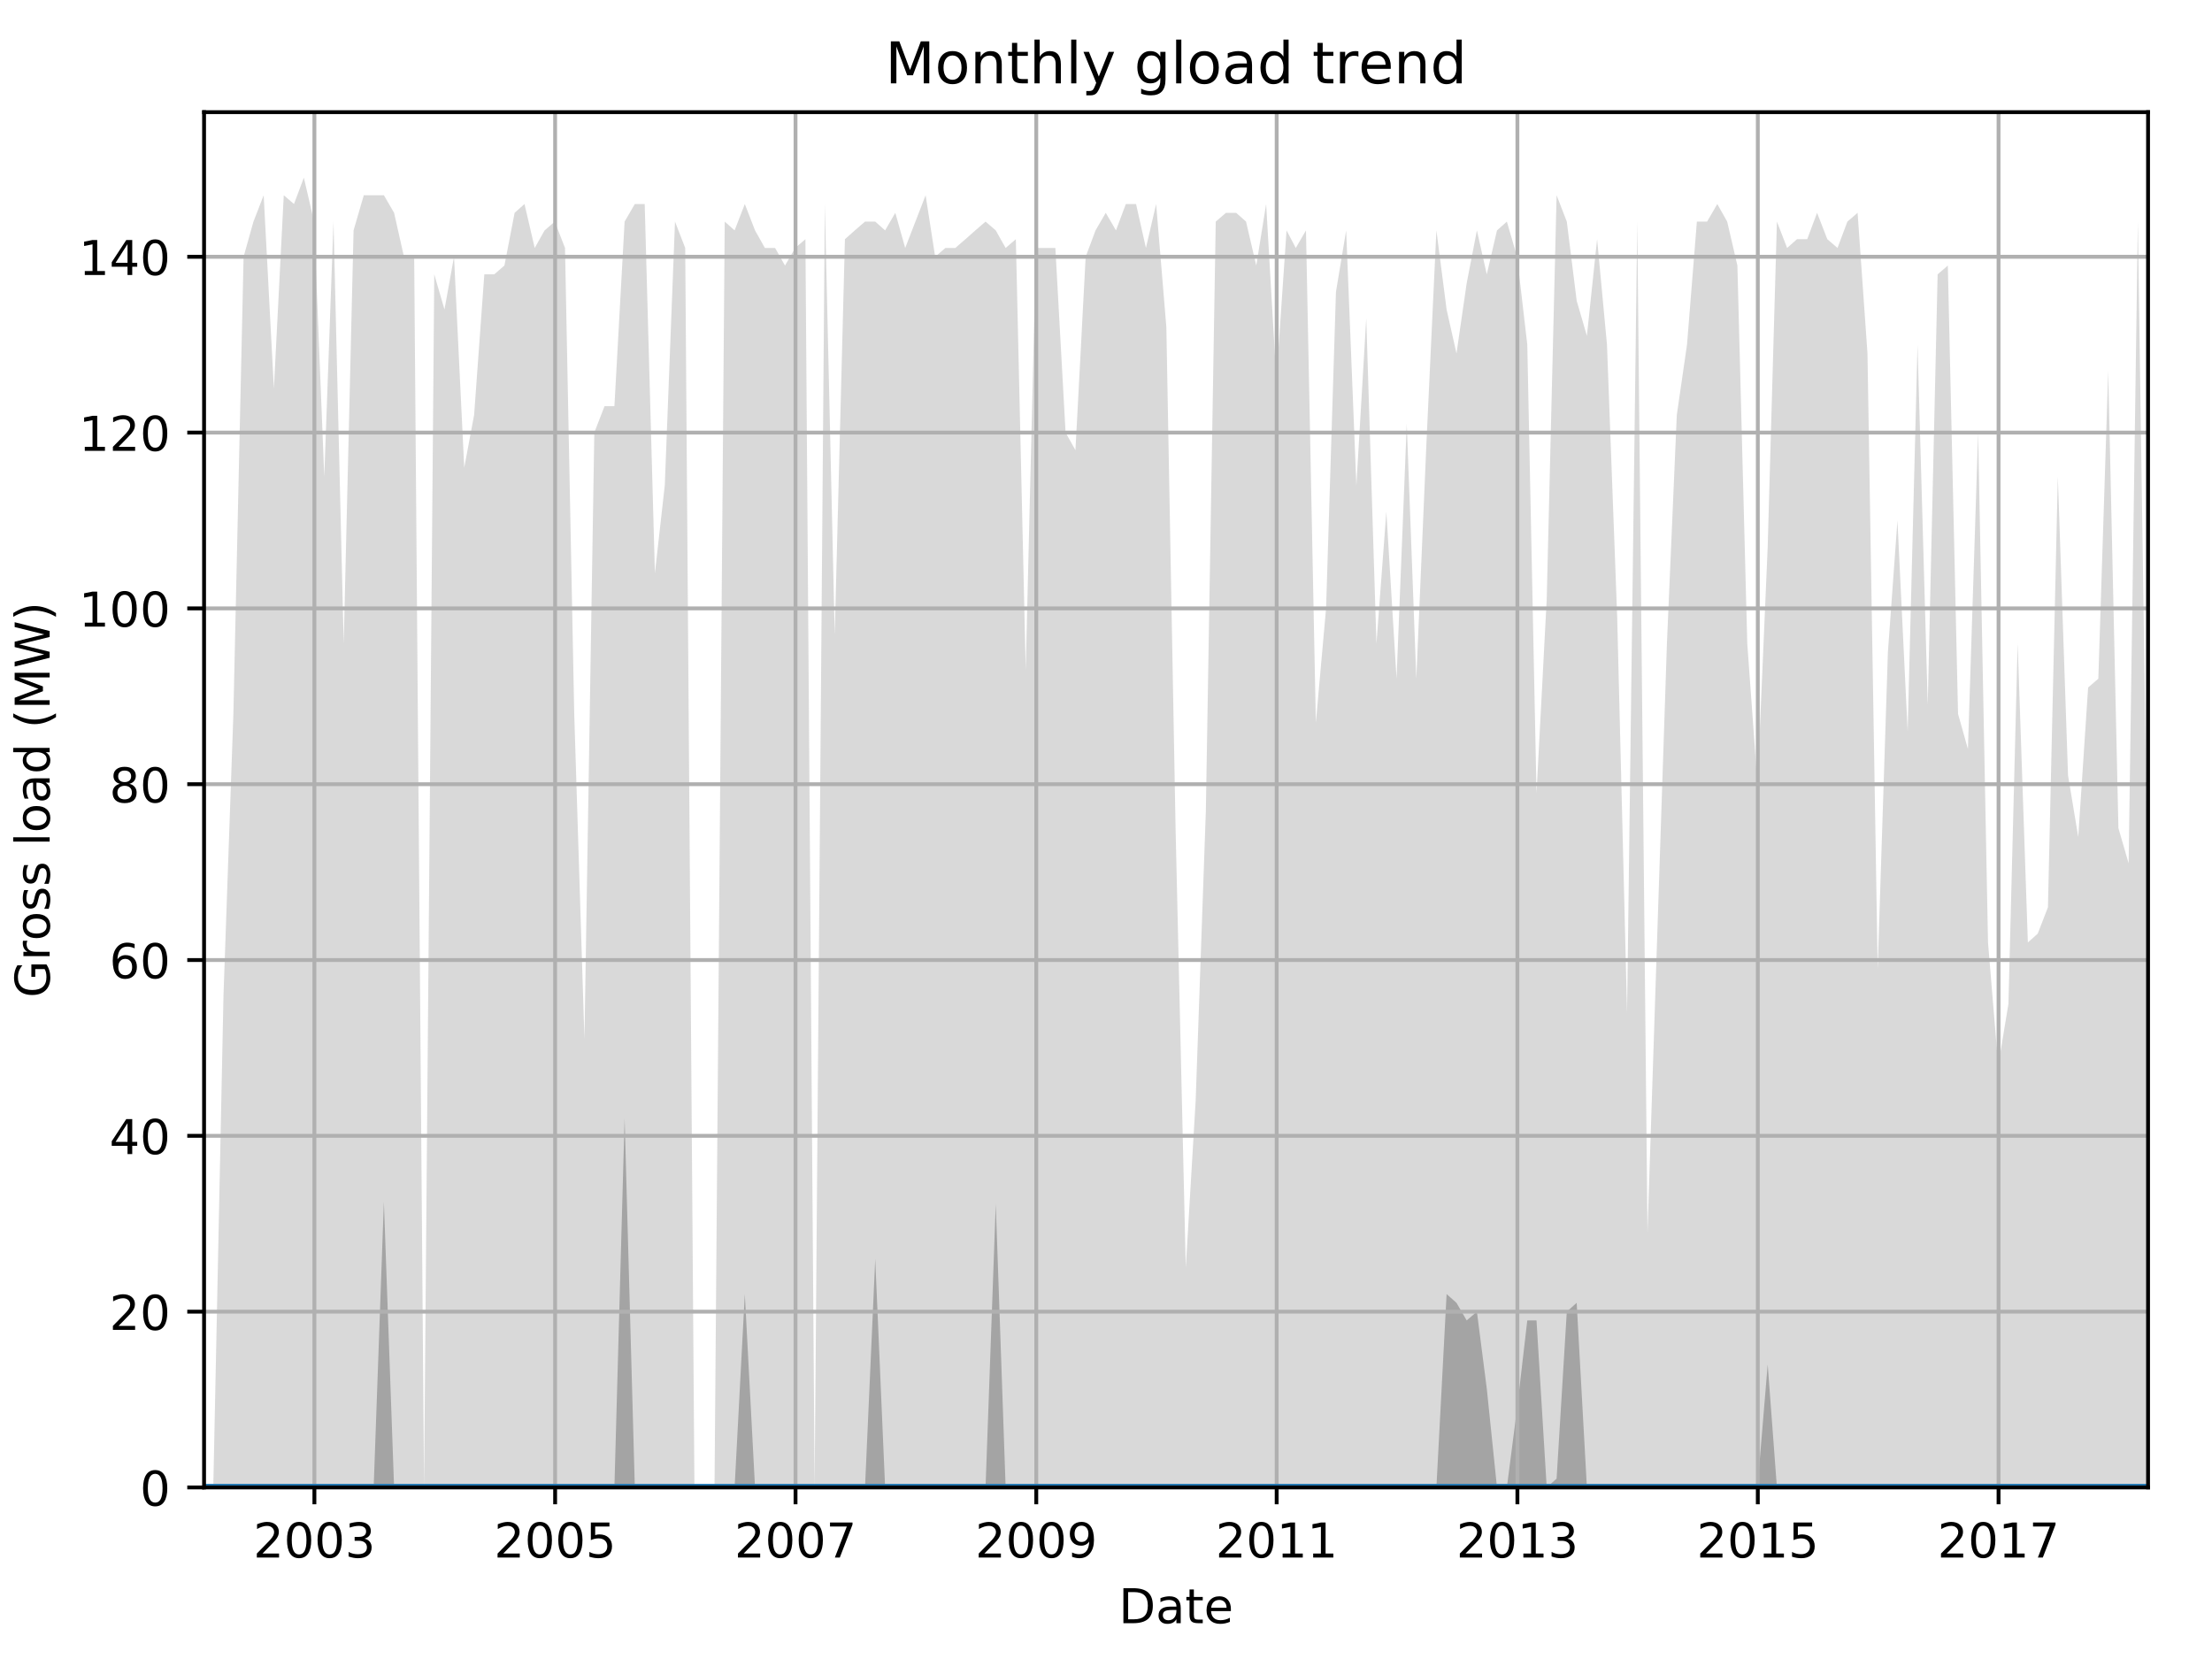 <?xml version="1.0" encoding="utf-8" standalone="no"?>
<!DOCTYPE svg PUBLIC "-//W3C//DTD SVG 1.1//EN"
  "http://www.w3.org/Graphics/SVG/1.1/DTD/svg11.dtd">
<!-- Created with matplotlib (http://matplotlib.org/) -->
<svg height="345.6pt" version="1.1" viewBox="0 0 460.8 345.6" width="460.8pt" xmlns="http://www.w3.org/2000/svg" xmlns:xlink="http://www.w3.org/1999/xlink">
 <defs>
  <style type="text/css">
*{stroke-linecap:butt;stroke-linejoin:round;}
  </style>
 </defs>
 <g id="figure_1">
  <g id="patch_1">
   <path d="M 0 345.6 
L 460.8 345.6 
L 460.8 0 
L 0 0 
z
" style="fill:none;"/>
  </g>
  <g id="axes_1">
   <g id="patch_2">
    <path d="M 42.511 309.863 
L 447.48 309.863 
L 447.48 23.365 
L 42.511 23.365 
z
" style="fill:none;"/>
   </g>
   <g id="PolyCollection_1">
    <path clip-path="url(#p95d0671b85)" d="M 42.511 309.863 
L 42.511 309.863 
L 44.432 309.863 
L 46.559 309.863 
L 48.617 309.863 
L 50.744 309.863 
L 52.802 309.863 
L 54.929 309.863 
L 57.055 309.863 
L 59.113 309.863 
L 61.24 309.863 
L 63.298 309.863 
L 65.425 309.863 
L 67.552 309.863 
L 69.473 309.863 
L 71.599 309.863 
L 73.657 309.863 
L 75.784 309.863 
L 77.842 309.863 
L 79.969 309.863 
L 82.096 309.863 
L 84.154 309.863 
L 86.281 309.863 
L 88.339 309.863 
L 90.465 309.863 
L 92.592 309.863 
L 94.582 309.863 
L 96.708 309.863 
L 98.766 309.863 
L 100.893 309.863 
L 102.951 309.863 
L 105.078 309.863 
L 107.205 309.863 
L 109.263 309.863 
L 111.39 309.863 
L 113.448 309.863 
L 115.574 309.863 
L 117.701 309.863 
L 119.622 309.863 
L 121.749 309.863 
L 123.807 309.863 
L 125.934 309.863 
L 127.992 309.863 
L 130.118 309.863 
L 132.245 309.863 
L 134.303 309.863 
L 136.43 309.863 
L 138.488 309.863 
L 140.615 309.863 
L 142.742 309.863 
L 144.662 309.863 
L 146.789 309.863 
L 148.847 309.863 
L 150.974 309.863 
L 153.032 309.863 
L 155.159 309.863 
L 157.286 309.863 
L 159.344 309.863 
L 161.47 309.863 
L 163.529 309.863 
L 165.655 309.863 
L 167.782 309.863 
L 169.703 309.863 
L 171.83 309.863 
L 173.888 309.863 
L 176.014 309.863 
L 178.073 309.863 
L 180.199 309.863 
L 182.326 309.863 
L 184.384 309.863 
L 186.511 309.863 
L 188.569 309.863 
L 190.696 309.863 
L 192.822 309.863 
L 194.812 309.863 
L 196.939 309.863 
L 198.997 309.863 
L 201.123 309.863 
L 203.182 309.863 
L 205.308 309.863 
L 207.435 309.863 
L 209.493 309.863 
L 211.62 309.863 
L 213.678 309.863 
L 215.805 309.863 
L 217.931 309.863 
L 219.852 309.863 
L 221.979 309.863 
L 224.037 309.863 
L 226.164 309.863 
L 228.222 309.863 
L 230.349 309.863 
L 232.475 309.863 
L 234.534 309.863 
L 236.66 309.863 
L 238.718 309.863 
L 240.845 309.863 
L 242.972 309.863 
L 244.893 309.863 
L 247.019 309.863 
L 249.078 309.863 
L 251.204 309.863 
L 253.262 309.863 
L 255.389 309.863 
L 257.516 309.863 
L 259.574 309.863 
L 261.701 309.863 
L 263.759 309.863 
L 265.886 309.863 
L 268.012 309.863 
L 269.933 309.863 
L 272.06 309.863 
L 274.118 309.863 
L 276.245 309.863 
L 278.303 309.863 
L 280.43 309.863 
L 282.556 309.863 
L 284.614 309.863 
L 286.741 309.863 
L 288.799 309.863 
L 290.926 309.863 
L 293.053 309.863 
L 295.042 309.863 
L 297.169 309.863 
L 299.227 309.863 
L 301.354 309.863 
L 303.412 309.863 
L 305.539 309.863 
L 307.665 309.863 
L 309.723 309.863 
L 311.85 309.863 
L 313.908 309.863 
L 316.035 309.863 
L 318.162 309.863 
L 320.083 309.863 
L 322.209 309.863 
L 324.267 309.863 
L 326.394 309.863 
L 328.452 309.863 
L 330.579 309.863 
L 332.706 309.863 
L 334.764 309.863 
L 336.891 309.863 
L 338.949 309.863 
L 341.075 309.863 
L 343.202 309.863 
L 345.123 309.863 
L 347.25 309.863 
L 349.308 309.863 
L 351.435 309.863 
L 353.493 309.863 
L 355.619 309.863 
L 357.746 309.863 
L 359.804 309.863 
L 361.931 309.863 
L 363.989 309.863 
L 366.116 309.863 
L 368.243 309.863 
L 370.163 309.863 
L 372.29 309.863 
L 374.348 309.863 
L 376.475 309.863 
L 378.533 309.863 
L 380.66 309.863 
L 382.787 309.863 
L 384.845 309.863 
L 386.971 309.863 
L 389.029 309.863 
L 391.156 309.863 
L 393.283 309.863 
L 395.272 309.863 
L 397.399 309.863 
L 399.457 309.863 
L 401.584 309.863 
L 403.642 309.863 
L 405.769 309.863 
L 407.896 309.863 
L 409.954 309.863 
L 412.08 309.863 
L 414.139 309.863 
L 416.265 309.863 
L 418.392 309.863 
L 420.313 309.863 
L 422.44 309.863 
L 424.498 309.863 
L 426.624 309.863 
L 428.683 309.863 
L 430.809 309.863 
L 432.936 309.863 
L 434.994 309.863 
L 437.121 309.863 
L 439.179 309.863 
L 441.306 309.863 
L 443.432 309.863 
L 445.353 309.863 
L 447.48 309.863 
L 447.48 190.833 
L 447.48 190.833 
L 445.353 46.164 
L 443.432 179.845 
L 441.306 172.52 
L 439.179 77.295 
L 437.121 141.389 
L 434.994 143.22 
L 432.936 174.351 
L 430.809 161.533 
L 428.683 99.27 
L 426.624 189.001 
L 424.498 194.495 
L 422.44 196.326 
L 420.313 134.064 
L 418.392 209.145 
L 416.265 221.964 
L 414.139 196.326 
L 412.08 90.114 
L 409.954 156.039 
L 407.896 148.714 
L 405.769 55.32 
L 403.642 57.152 
L 401.584 146.883 
L 399.457 71.802 
L 397.399 152.376 
L 395.272 108.426 
L 393.283 135.895 
L 391.156 201.82 
L 389.029 73.633 
L 386.971 44.333 
L 384.845 46.164 
L 382.787 51.658 
L 380.66 49.827 
L 378.533 44.333 
L 376.475 49.827 
L 374.348 49.827 
L 372.29 51.658 
L 370.163 46.164 
L 368.243 113.92 
L 366.116 163.364 
L 363.989 134.064 
L 361.931 55.32 
L 359.804 46.164 
L 357.746 42.502 
L 355.619 46.164 
L 353.493 46.164 
L 351.435 71.802 
L 349.308 86.451 
L 347.25 134.064 
L 345.123 198.157 
L 343.202 256.757 
L 341.075 46.164 
L 338.949 210.976 
L 336.891 128.57 
L 334.764 71.802 
L 332.706 49.827 
L 330.579 69.97 
L 328.452 62.645 
L 326.394 46.164 
L 324.267 40.67 
L 322.209 124.908 
L 320.083 165.195 
L 318.162 71.802 
L 316.035 53.489 
L 313.908 46.164 
L 311.85 47.995 
L 309.723 57.152 
L 307.665 47.995 
L 305.539 58.983 
L 303.412 73.633 
L 301.354 64.477 
L 299.227 47.995 
L 297.169 91.945 
L 295.042 141.389 
L 293.053 88.283 
L 290.926 141.389 
L 288.799 106.595 
L 286.741 134.064 
L 284.614 66.308 
L 282.556 101.101 
L 280.43 47.995 
L 278.303 60.814 
L 276.245 126.739 
L 274.118 150.545 
L 272.06 47.995 
L 269.933 51.658 
L 268.012 47.995 
L 265.886 79.126 
L 263.759 42.502 
L 261.701 55.32 
L 259.574 46.164 
L 257.516 44.333 
L 255.389 44.333 
L 253.262 46.164 
L 251.204 168.858 
L 249.078 229.289 
L 247.019 264.082 
L 244.893 172.52 
L 242.972 68.139 
L 240.845 42.502 
L 238.718 51.658 
L 236.66 42.502 
L 234.534 42.502 
L 232.475 47.995 
L 230.349 44.333 
L 228.222 47.995 
L 226.164 53.489 
L 224.037 93.776 
L 221.979 90.114 
L 219.852 51.658 
L 217.931 51.658 
L 215.805 51.658 
L 213.678 139.558 
L 211.62 49.827 
L 209.493 51.658 
L 207.435 47.995 
L 205.308 46.164 
L 203.182 47.995 
L 201.123 49.827 
L 198.997 51.658 
L 196.939 51.658 
L 194.812 53.489 
L 192.822 40.67 
L 190.696 46.164 
L 188.569 51.658 
L 186.511 44.333 
L 184.384 47.995 
L 182.326 46.164 
L 180.199 46.164 
L 178.073 47.995 
L 176.014 49.827 
L 173.888 132.233 
L 171.83 42.502 
L 169.703 309.863 
L 167.782 49.827 
L 165.655 51.658 
L 163.529 55.32 
L 161.47 51.658 
L 159.344 51.658 
L 157.286 47.995 
L 155.159 42.502 
L 153.032 47.995 
L 150.974 46.164 
L 148.847 309.863 
L 146.789 309.863 
L 144.662 309.863 
L 142.742 51.658 
L 140.615 46.164 
L 138.488 101.101 
L 136.43 119.414 
L 134.303 42.502 
L 132.245 42.502 
L 130.118 46.164 
L 127.992 84.62 
L 125.934 84.62 
L 123.807 90.114 
L 121.749 216.47 
L 119.622 148.714 
L 117.701 51.658 
L 115.574 46.164 
L 113.448 47.995 
L 111.39 51.658 
L 109.263 42.502 
L 107.205 44.333 
L 105.078 55.32 
L 102.951 57.152 
L 100.893 57.152 
L 98.766 86.451 
L 96.708 97.439 
L 94.582 53.489 
L 92.592 64.477 
L 90.465 57.152 
L 88.339 309.863 
L 86.281 53.489 
L 84.154 53.489 
L 82.096 44.333 
L 79.969 40.67 
L 77.842 40.67 
L 75.784 40.67 
L 73.657 47.995 
L 71.599 134.064 
L 69.473 46.164 
L 67.552 99.27 
L 65.425 46.164 
L 63.298 37.008 
L 61.24 42.502 
L 59.113 40.67 
L 57.055 80.958 
L 54.929 40.67 
L 52.802 46.164 
L 50.744 53.489 
L 48.617 148.714 
L 46.559 207.314 
L 44.432 309.863 
L 42.511 309.863 
z
" style="fill:#808080;fill-opacity:0.3;"/>
   </g>
   <g id="PolyCollection_2">
    <path clip-path="url(#p95d0671b85)" d="M 42.511 309.863 
L 42.511 309.863 
L 44.432 309.863 
L 46.559 309.863 
L 48.617 309.863 
L 50.744 309.863 
L 52.802 309.863 
L 54.929 309.863 
L 57.055 309.863 
L 59.113 309.863 
L 61.24 309.863 
L 63.298 309.863 
L 65.425 309.863 
L 67.552 309.863 
L 69.473 309.863 
L 71.599 309.863 
L 73.657 309.863 
L 75.784 309.863 
L 77.842 309.863 
L 79.969 309.863 
L 82.096 309.863 
L 84.154 309.863 
L 86.281 309.863 
L 88.339 309.863 
L 90.465 309.863 
L 92.592 309.863 
L 94.582 309.863 
L 96.708 309.863 
L 98.766 309.863 
L 100.893 309.863 
L 102.951 309.863 
L 105.078 309.863 
L 107.205 309.863 
L 109.263 309.863 
L 111.39 309.863 
L 113.448 309.863 
L 115.574 309.863 
L 117.701 309.863 
L 119.622 309.863 
L 121.749 309.863 
L 123.807 309.863 
L 125.934 309.863 
L 127.992 309.863 
L 130.118 309.863 
L 132.245 309.863 
L 134.303 309.863 
L 136.43 309.863 
L 138.488 309.863 
L 140.615 309.863 
L 142.742 309.863 
L 144.662 309.863 
L 146.789 309.863 
L 148.847 309.863 
L 150.974 309.863 
L 153.032 309.863 
L 155.159 309.863 
L 157.286 309.863 
L 159.344 309.863 
L 161.47 309.863 
L 163.529 309.863 
L 165.655 309.863 
L 167.782 309.863 
L 169.703 309.863 
L 171.83 309.863 
L 173.888 309.863 
L 176.014 309.863 
L 178.073 309.863 
L 180.199 309.863 
L 182.326 309.863 
L 184.384 309.863 
L 186.511 309.863 
L 188.569 309.863 
L 190.696 309.863 
L 192.822 309.863 
L 194.812 309.863 
L 196.939 309.863 
L 198.997 309.863 
L 201.123 309.863 
L 203.182 309.863 
L 205.308 309.863 
L 207.435 309.863 
L 209.493 309.863 
L 211.62 309.863 
L 213.678 309.863 
L 215.805 309.863 
L 217.931 309.863 
L 219.852 309.863 
L 221.979 309.863 
L 224.037 309.863 
L 226.164 309.863 
L 228.222 309.863 
L 230.349 309.863 
L 232.475 309.863 
L 234.534 309.863 
L 236.66 309.863 
L 238.718 309.863 
L 240.845 309.863 
L 242.972 309.863 
L 244.893 309.863 
L 247.019 309.863 
L 249.078 309.863 
L 251.204 309.863 
L 253.262 309.863 
L 255.389 309.863 
L 257.516 309.863 
L 259.574 309.863 
L 261.701 309.863 
L 263.759 309.863 
L 265.886 309.863 
L 268.012 309.863 
L 269.933 309.863 
L 272.06 309.863 
L 274.118 309.863 
L 276.245 309.863 
L 278.303 309.863 
L 280.43 309.863 
L 282.556 309.863 
L 284.614 309.863 
L 286.741 309.863 
L 288.799 309.863 
L 290.926 309.863 
L 293.053 309.863 
L 295.042 309.863 
L 297.169 309.863 
L 299.227 309.863 
L 301.354 309.863 
L 303.412 309.863 
L 305.539 309.863 
L 307.665 309.863 
L 309.723 309.863 
L 311.85 309.863 
L 313.908 309.863 
L 316.035 309.863 
L 318.162 309.863 
L 320.083 309.863 
L 322.209 309.863 
L 324.267 309.863 
L 326.394 309.863 
L 328.452 309.863 
L 330.579 309.863 
L 332.706 309.863 
L 334.764 309.863 
L 336.891 309.863 
L 338.949 309.863 
L 341.075 309.863 
L 343.202 309.863 
L 345.123 309.863 
L 347.25 309.863 
L 349.308 309.863 
L 351.435 309.863 
L 353.493 309.863 
L 355.619 309.863 
L 357.746 309.863 
L 359.804 309.863 
L 361.931 309.863 
L 363.989 309.863 
L 366.116 309.863 
L 368.243 309.863 
L 370.163 309.863 
L 372.29 309.863 
L 374.348 309.863 
L 376.475 309.863 
L 378.533 309.863 
L 380.66 309.863 
L 382.787 309.863 
L 384.845 309.863 
L 386.971 309.863 
L 389.029 309.863 
L 391.156 309.863 
L 393.283 309.863 
L 395.272 309.863 
L 397.399 309.863 
L 399.457 309.863 
L 401.584 309.863 
L 403.642 309.863 
L 405.769 309.863 
L 407.896 309.863 
L 409.954 309.863 
L 412.08 309.863 
L 414.139 309.863 
L 416.265 309.863 
L 418.392 309.863 
L 420.313 309.863 
L 422.44 309.863 
L 424.498 309.863 
L 426.624 309.863 
L 428.683 309.863 
L 430.809 309.863 
L 432.936 309.863 
L 434.994 309.863 
L 437.121 309.863 
L 439.179 309.863 
L 441.306 309.863 
L 443.432 309.863 
L 445.353 309.863 
L 447.48 309.863 
L 447.48 309.863 
L 447.48 309.863 
L 445.353 309.863 
L 443.432 309.863 
L 441.306 309.863 
L 439.179 309.863 
L 437.121 309.863 
L 434.994 309.863 
L 432.936 309.863 
L 430.809 309.863 
L 428.683 309.863 
L 426.624 309.863 
L 424.498 309.863 
L 422.44 309.863 
L 420.313 309.863 
L 418.392 309.863 
L 416.265 309.863 
L 414.139 309.863 
L 412.08 309.863 
L 409.954 309.863 
L 407.896 309.863 
L 405.769 309.863 
L 403.642 309.863 
L 401.584 309.863 
L 399.457 309.863 
L 397.399 309.863 
L 395.272 309.863 
L 393.283 309.863 
L 391.156 309.863 
L 389.029 309.863 
L 386.971 309.863 
L 384.845 309.863 
L 382.787 309.863 
L 380.66 309.863 
L 378.533 309.863 
L 376.475 309.863 
L 374.348 309.863 
L 372.29 309.863 
L 370.163 309.863 
L 368.243 284.226 
L 366.116 309.863 
L 363.989 309.863 
L 361.931 309.863 
L 359.804 309.863 
L 357.746 309.863 
L 355.619 309.863 
L 353.493 309.863 
L 351.435 309.863 
L 349.308 309.863 
L 347.25 309.863 
L 345.123 309.863 
L 343.202 309.863 
L 341.075 309.863 
L 338.949 309.863 
L 336.891 309.863 
L 334.764 309.863 
L 332.706 309.863 
L 330.579 309.863 
L 328.452 271.407 
L 326.394 273.239 
L 324.267 308.032 
L 322.209 309.863 
L 320.083 275.07 
L 318.162 275.07 
L 316.035 293.382 
L 313.908 309.863 
L 311.85 309.863 
L 309.723 289.262 
L 307.665 273.239 
L 305.539 275.07 
L 303.412 271.407 
L 301.354 269.576 
L 299.227 309.863 
L 297.169 309.863 
L 295.042 309.863 
L 293.053 309.863 
L 290.926 309.863 
L 288.799 309.863 
L 286.741 309.863 
L 284.614 309.863 
L 282.556 309.863 
L 280.43 309.863 
L 278.303 309.863 
L 276.245 309.863 
L 274.118 309.863 
L 272.06 309.863 
L 269.933 309.863 
L 268.012 309.863 
L 265.886 309.863 
L 263.759 309.863 
L 261.701 309.863 
L 259.574 309.863 
L 257.516 309.863 
L 255.389 309.863 
L 253.262 309.863 
L 251.204 309.863 
L 249.078 309.863 
L 247.019 309.863 
L 244.893 309.863 
L 242.972 309.863 
L 240.845 309.863 
L 238.718 309.863 
L 236.66 309.863 
L 234.534 309.863 
L 232.475 309.863 
L 230.349 309.863 
L 228.222 309.863 
L 226.164 309.863 
L 224.037 309.863 
L 221.979 309.863 
L 219.852 309.863 
L 217.931 309.863 
L 215.805 309.863 
L 213.678 309.863 
L 211.62 309.863 
L 209.493 309.863 
L 207.435 250.806 
L 205.308 309.863 
L 203.182 309.863 
L 201.123 309.863 
L 198.997 309.863 
L 196.939 309.863 
L 194.812 309.863 
L 192.822 309.863 
L 190.696 309.863 
L 188.569 309.863 
L 186.511 309.863 
L 184.384 309.863 
L 182.326 262.251 
L 180.199 309.863 
L 178.073 309.863 
L 176.014 309.863 
L 173.888 309.863 
L 171.83 309.863 
L 169.703 309.863 
L 167.782 309.863 
L 165.655 309.863 
L 163.529 309.863 
L 161.47 309.863 
L 159.344 309.863 
L 157.286 309.863 
L 155.159 269.576 
L 153.032 309.863 
L 150.974 309.863 
L 148.847 309.863 
L 146.789 309.863 
L 144.662 309.863 
L 142.742 309.863 
L 140.615 309.863 
L 138.488 309.863 
L 136.43 309.863 
L 134.303 309.863 
L 132.245 309.863 
L 130.118 232.951 
L 127.992 309.863 
L 125.934 309.863 
L 123.807 309.863 
L 121.749 309.863 
L 119.622 309.863 
L 117.701 309.863 
L 115.574 309.863 
L 113.448 309.863 
L 111.39 309.863 
L 109.263 309.863 
L 107.205 309.863 
L 105.078 309.863 
L 102.951 309.863 
L 100.893 309.863 
L 98.766 309.863 
L 96.708 309.863 
L 94.582 309.863 
L 92.592 309.863 
L 90.465 309.863 
L 88.339 309.863 
L 86.281 309.863 
L 84.154 309.863 
L 82.096 309.863 
L 79.969 250.348 
L 77.842 309.863 
L 75.784 309.863 
L 73.657 309.863 
L 71.599 309.863 
L 69.473 309.863 
L 67.552 309.863 
L 65.425 309.863 
L 63.298 309.863 
L 61.24 309.863 
L 59.113 309.863 
L 57.055 309.863 
L 54.929 309.863 
L 52.802 309.863 
L 50.744 309.863 
L 48.617 309.863 
L 46.559 309.863 
L 44.432 309.863 
L 42.511 309.863 
z
" style="fill:#808080;fill-opacity:0.6;"/>
   </g>
   <g id="matplotlib.axis_1">
    <g id="xtick_1">
     <g id="line2d_1">
      <path clip-path="url(#p95d0671b85)" d="M 65.494 309.863 
L 65.494 23.365 
" style="fill:none;stroke:#b0b0b0;stroke-linecap:square;stroke-width:0.8;"/>
     </g>
     <g id="line2d_2">
      <defs>
       <path d="M 0 0 
L 0 3.5 
" id="m5f71f2cb74" style="stroke:#000000;stroke-width:0.8;"/>
      </defs>
      <g>
       <use style="stroke:#000000;stroke-width:0.8;" x="65.494" xlink:href="#m5f71f2cb74" y="309.863"/>
      </g>
     </g>
     <g id="text_1">
      <!-- 2003 -->
      <defs>
       <path d="M 19.188 8.297 
L 53.609 8.297 
L 53.609 0 
L 7.328 0 
L 7.328 8.297 
Q 12.938 14.109 22.625 23.891 
Q 32.328 33.688 34.812 36.531 
Q 39.547 41.844 41.422 45.531 
Q 43.312 49.219 43.312 52.781 
Q 43.312 58.594 39.234 62.25 
Q 35.156 65.922 28.609 65.922 
Q 23.969 65.922 18.812 64.312 
Q 13.672 62.703 7.812 59.422 
L 7.812 69.391 
Q 13.766 71.781 18.938 73 
Q 24.125 74.219 28.422 74.219 
Q 39.75 74.219 46.484 68.547 
Q 53.219 62.891 53.219 53.422 
Q 53.219 48.922 51.531 44.891 
Q 49.859 40.875 45.406 35.406 
Q 44.188 33.984 37.641 27.219 
Q 31.109 20.453 19.188 8.297 
z
" id="DejaVuSans-32"/>
       <path d="M 31.781 66.406 
Q 24.172 66.406 20.328 58.906 
Q 16.5 51.422 16.5 36.375 
Q 16.5 21.391 20.328 13.891 
Q 24.172 6.391 31.781 6.391 
Q 39.453 6.391 43.281 13.891 
Q 47.125 21.391 47.125 36.375 
Q 47.125 51.422 43.281 58.906 
Q 39.453 66.406 31.781 66.406 
z
M 31.781 74.219 
Q 44.047 74.219 50.516 64.516 
Q 56.984 54.828 56.984 36.375 
Q 56.984 17.969 50.516 8.266 
Q 44.047 -1.422 31.781 -1.422 
Q 19.531 -1.422 13.062 8.266 
Q 6.594 17.969 6.594 36.375 
Q 6.594 54.828 13.062 64.516 
Q 19.531 74.219 31.781 74.219 
z
" id="DejaVuSans-30"/>
       <path d="M 40.578 39.312 
Q 47.656 37.797 51.625 33 
Q 55.609 28.219 55.609 21.188 
Q 55.609 10.406 48.188 4.484 
Q 40.766 -1.422 27.094 -1.422 
Q 22.516 -1.422 17.656 -0.516 
Q 12.797 0.391 7.625 2.203 
L 7.625 11.719 
Q 11.719 9.328 16.594 8.109 
Q 21.484 6.891 26.812 6.891 
Q 36.078 6.891 40.938 10.547 
Q 45.797 14.203 45.797 21.188 
Q 45.797 27.641 41.281 31.266 
Q 36.766 34.906 28.719 34.906 
L 20.219 34.906 
L 20.219 43.016 
L 29.109 43.016 
Q 36.375 43.016 40.234 45.922 
Q 44.094 48.828 44.094 54.297 
Q 44.094 59.906 40.109 62.906 
Q 36.141 65.922 28.719 65.922 
Q 24.656 65.922 20.016 65.031 
Q 15.375 64.156 9.812 62.312 
L 9.812 71.094 
Q 15.438 72.656 20.344 73.438 
Q 25.25 74.219 29.594 74.219 
Q 40.828 74.219 47.359 69.109 
Q 53.906 64.016 53.906 55.328 
Q 53.906 49.266 50.438 45.094 
Q 46.969 40.922 40.578 39.312 
z
" id="DejaVuSans-33"/>
      </defs>
      <g transform="translate(52.769 324.462)scale(0.1 -0.1)">
       <use xlink:href="#DejaVuSans-32"/>
       <use x="63.623" xlink:href="#DejaVuSans-30"/>
       <use x="127.246" xlink:href="#DejaVuSans-30"/>
       <use x="190.869" xlink:href="#DejaVuSans-33"/>
      </g>
     </g>
    </g>
    <g id="xtick_2">
     <g id="line2d_3">
      <path clip-path="url(#p95d0671b85)" d="M 115.643 309.863 
L 115.643 23.365 
" style="fill:none;stroke:#b0b0b0;stroke-linecap:square;stroke-width:0.8;"/>
     </g>
     <g id="line2d_4">
      <g>
       <use style="stroke:#000000;stroke-width:0.8;" x="115.643" xlink:href="#m5f71f2cb74" y="309.863"/>
      </g>
     </g>
     <g id="text_2">
      <!-- 2005 -->
      <defs>
       <path d="M 10.797 72.906 
L 49.516 72.906 
L 49.516 64.594 
L 19.828 64.594 
L 19.828 46.734 
Q 21.969 47.469 24.109 47.828 
Q 26.266 48.188 28.422 48.188 
Q 40.625 48.188 47.75 41.5 
Q 54.891 34.812 54.891 23.391 
Q 54.891 11.625 47.562 5.094 
Q 40.234 -1.422 26.906 -1.422 
Q 22.312 -1.422 17.547 -0.641 
Q 12.797 0.141 7.719 1.703 
L 7.719 11.625 
Q 12.109 9.234 16.797 8.062 
Q 21.484 6.891 26.703 6.891 
Q 35.156 6.891 40.078 11.328 
Q 45.016 15.766 45.016 23.391 
Q 45.016 31 40.078 35.438 
Q 35.156 39.891 26.703 39.891 
Q 22.75 39.891 18.812 39.016 
Q 14.891 38.141 10.797 36.281 
z
" id="DejaVuSans-35"/>
      </defs>
      <g transform="translate(102.918 324.462)scale(0.1 -0.1)">
       <use xlink:href="#DejaVuSans-32"/>
       <use x="63.623" xlink:href="#DejaVuSans-30"/>
       <use x="127.246" xlink:href="#DejaVuSans-30"/>
       <use x="190.869" xlink:href="#DejaVuSans-35"/>
      </g>
     </g>
    </g>
    <g id="xtick_3">
     <g id="line2d_5">
      <path clip-path="url(#p95d0671b85)" d="M 165.724 309.863 
L 165.724 23.365 
" style="fill:none;stroke:#b0b0b0;stroke-linecap:square;stroke-width:0.8;"/>
     </g>
     <g id="line2d_6">
      <g>
       <use style="stroke:#000000;stroke-width:0.8;" x="165.724" xlink:href="#m5f71f2cb74" y="309.863"/>
      </g>
     </g>
     <g id="text_3">
      <!-- 2007 -->
      <defs>
       <path d="M 8.203 72.906 
L 55.078 72.906 
L 55.078 68.703 
L 28.609 0 
L 18.312 0 
L 43.219 64.594 
L 8.203 64.594 
z
" id="DejaVuSans-37"/>
      </defs>
      <g transform="translate(152.999 324.462)scale(0.1 -0.1)">
       <use xlink:href="#DejaVuSans-32"/>
       <use x="63.623" xlink:href="#DejaVuSans-30"/>
       <use x="127.246" xlink:href="#DejaVuSans-30"/>
       <use x="190.869" xlink:href="#DejaVuSans-37"/>
      </g>
     </g>
    </g>
    <g id="xtick_4">
     <g id="line2d_7">
      <path clip-path="url(#p95d0671b85)" d="M 215.873 309.863 
L 215.873 23.365 
" style="fill:none;stroke:#b0b0b0;stroke-linecap:square;stroke-width:0.8;"/>
     </g>
     <g id="line2d_8">
      <g>
       <use style="stroke:#000000;stroke-width:0.8;" x="215.873" xlink:href="#m5f71f2cb74" y="309.863"/>
      </g>
     </g>
     <g id="text_4">
      <!-- 2009 -->
      <defs>
       <path d="M 10.984 1.516 
L 10.984 10.5 
Q 14.703 8.734 18.5 7.812 
Q 22.312 6.891 25.984 6.891 
Q 35.75 6.891 40.891 13.453 
Q 46.047 20.016 46.781 33.406 
Q 43.953 29.203 39.594 26.953 
Q 35.25 24.703 29.984 24.703 
Q 19.047 24.703 12.672 31.312 
Q 6.297 37.938 6.297 49.422 
Q 6.297 60.641 12.938 67.422 
Q 19.578 74.219 30.609 74.219 
Q 43.266 74.219 49.922 64.516 
Q 56.594 54.828 56.594 36.375 
Q 56.594 19.141 48.406 8.859 
Q 40.234 -1.422 26.422 -1.422 
Q 22.703 -1.422 18.891 -0.688 
Q 15.094 0.047 10.984 1.516 
z
M 30.609 32.422 
Q 37.25 32.422 41.125 36.953 
Q 45.016 41.5 45.016 49.422 
Q 45.016 57.281 41.125 61.844 
Q 37.25 66.406 30.609 66.406 
Q 23.969 66.406 20.094 61.844 
Q 16.219 57.281 16.219 49.422 
Q 16.219 41.5 20.094 36.953 
Q 23.969 32.422 30.609 32.422 
z
" id="DejaVuSans-39"/>
      </defs>
      <g transform="translate(203.148 324.462)scale(0.1 -0.1)">
       <use xlink:href="#DejaVuSans-32"/>
       <use x="63.623" xlink:href="#DejaVuSans-30"/>
       <use x="127.246" xlink:href="#DejaVuSans-30"/>
       <use x="190.869" xlink:href="#DejaVuSans-39"/>
      </g>
     </g>
    </g>
    <g id="xtick_5">
     <g id="line2d_9">
      <path clip-path="url(#p95d0671b85)" d="M 265.954 309.863 
L 265.954 23.365 
" style="fill:none;stroke:#b0b0b0;stroke-linecap:square;stroke-width:0.8;"/>
     </g>
     <g id="line2d_10">
      <g>
       <use style="stroke:#000000;stroke-width:0.8;" x="265.954" xlink:href="#m5f71f2cb74" y="309.863"/>
      </g>
     </g>
     <g id="text_5">
      <!-- 2011 -->
      <defs>
       <path d="M 12.406 8.297 
L 28.516 8.297 
L 28.516 63.922 
L 10.984 60.406 
L 10.984 69.391 
L 28.422 72.906 
L 38.281 72.906 
L 38.281 8.297 
L 54.391 8.297 
L 54.391 0 
L 12.406 0 
z
" id="DejaVuSans-31"/>
      </defs>
      <g transform="translate(253.229 324.462)scale(0.1 -0.1)">
       <use xlink:href="#DejaVuSans-32"/>
       <use x="63.623" xlink:href="#DejaVuSans-30"/>
       <use x="127.246" xlink:href="#DejaVuSans-31"/>
       <use x="190.869" xlink:href="#DejaVuSans-31"/>
      </g>
     </g>
    </g>
    <g id="xtick_6">
     <g id="line2d_11">
      <path clip-path="url(#p95d0671b85)" d="M 316.104 309.863 
L 316.104 23.365 
" style="fill:none;stroke:#b0b0b0;stroke-linecap:square;stroke-width:0.8;"/>
     </g>
     <g id="line2d_12">
      <g>
       <use style="stroke:#000000;stroke-width:0.8;" x="316.104" xlink:href="#m5f71f2cb74" y="309.863"/>
      </g>
     </g>
     <g id="text_6">
      <!-- 2013 -->
      <g transform="translate(303.379 324.462)scale(0.1 -0.1)">
       <use xlink:href="#DejaVuSans-32"/>
       <use x="63.623" xlink:href="#DejaVuSans-30"/>
       <use x="127.246" xlink:href="#DejaVuSans-31"/>
       <use x="190.869" xlink:href="#DejaVuSans-33"/>
      </g>
     </g>
    </g>
    <g id="xtick_7">
     <g id="line2d_13">
      <path clip-path="url(#p95d0671b85)" d="M 366.184 309.863 
L 366.184 23.365 
" style="fill:none;stroke:#b0b0b0;stroke-linecap:square;stroke-width:0.8;"/>
     </g>
     <g id="line2d_14">
      <g>
       <use style="stroke:#000000;stroke-width:0.8;" x="366.184" xlink:href="#m5f71f2cb74" y="309.863"/>
      </g>
     </g>
     <g id="text_7">
      <!-- 2015 -->
      <g transform="translate(353.459 324.462)scale(0.1 -0.1)">
       <use xlink:href="#DejaVuSans-32"/>
       <use x="63.623" xlink:href="#DejaVuSans-30"/>
       <use x="127.246" xlink:href="#DejaVuSans-31"/>
       <use x="190.869" xlink:href="#DejaVuSans-35"/>
      </g>
     </g>
    </g>
    <g id="xtick_8">
     <g id="line2d_15">
      <path clip-path="url(#p95d0671b85)" d="M 416.334 309.863 
L 416.334 23.365 
" style="fill:none;stroke:#b0b0b0;stroke-linecap:square;stroke-width:0.8;"/>
     </g>
     <g id="line2d_16">
      <g>
       <use style="stroke:#000000;stroke-width:0.8;" x="416.334" xlink:href="#m5f71f2cb74" y="309.863"/>
      </g>
     </g>
     <g id="text_8">
      <!-- 2017 -->
      <g transform="translate(403.609 324.462)scale(0.1 -0.1)">
       <use xlink:href="#DejaVuSans-32"/>
       <use x="63.623" xlink:href="#DejaVuSans-30"/>
       <use x="127.246" xlink:href="#DejaVuSans-31"/>
       <use x="190.869" xlink:href="#DejaVuSans-37"/>
      </g>
     </g>
    </g>
    <g id="text_9">
     <!-- Date -->
     <defs>
      <path d="M 19.672 64.797 
L 19.672 8.109 
L 31.594 8.109 
Q 46.688 8.109 53.688 14.938 
Q 60.688 21.781 60.688 36.531 
Q 60.688 51.172 53.688 57.984 
Q 46.688 64.797 31.594 64.797 
z
M 9.812 72.906 
L 30.078 72.906 
Q 51.266 72.906 61.172 64.094 
Q 71.094 55.281 71.094 36.531 
Q 71.094 17.672 61.125 8.828 
Q 51.172 0 30.078 0 
L 9.812 0 
z
" id="DejaVuSans-44"/>
      <path d="M 34.281 27.484 
Q 23.391 27.484 19.188 25 
Q 14.984 22.516 14.984 16.5 
Q 14.984 11.719 18.141 8.906 
Q 21.297 6.109 26.703 6.109 
Q 34.188 6.109 38.703 11.406 
Q 43.219 16.703 43.219 25.484 
L 43.219 27.484 
z
M 52.203 31.203 
L 52.203 0 
L 43.219 0 
L 43.219 8.297 
Q 40.141 3.328 35.547 0.953 
Q 30.953 -1.422 24.312 -1.422 
Q 15.922 -1.422 10.953 3.297 
Q 6 8.016 6 15.922 
Q 6 25.141 12.172 29.828 
Q 18.359 34.516 30.609 34.516 
L 43.219 34.516 
L 43.219 35.406 
Q 43.219 41.609 39.141 45 
Q 35.062 48.391 27.688 48.391 
Q 23 48.391 18.547 47.266 
Q 14.109 46.141 10.016 43.891 
L 10.016 52.203 
Q 14.938 54.109 19.578 55.047 
Q 24.219 56 28.609 56 
Q 40.484 56 46.344 49.844 
Q 52.203 43.703 52.203 31.203 
z
" id="DejaVuSans-61"/>
      <path d="M 18.312 70.219 
L 18.312 54.688 
L 36.812 54.688 
L 36.812 47.703 
L 18.312 47.703 
L 18.312 18.016 
Q 18.312 11.328 20.141 9.422 
Q 21.969 7.516 27.594 7.516 
L 36.812 7.516 
L 36.812 0 
L 27.594 0 
Q 17.188 0 13.234 3.875 
Q 9.281 7.766 9.281 18.016 
L 9.281 47.703 
L 2.688 47.703 
L 2.688 54.688 
L 9.281 54.688 
L 9.281 70.219 
z
" id="DejaVuSans-74"/>
      <path d="M 56.203 29.594 
L 56.203 25.203 
L 14.891 25.203 
Q 15.484 15.922 20.484 11.062 
Q 25.484 6.203 34.422 6.203 
Q 39.594 6.203 44.453 7.469 
Q 49.312 8.734 54.109 11.281 
L 54.109 2.781 
Q 49.266 0.734 44.188 -0.344 
Q 39.109 -1.422 33.891 -1.422 
Q 20.797 -1.422 13.156 6.188 
Q 5.516 13.812 5.516 26.812 
Q 5.516 40.234 12.766 48.109 
Q 20.016 56 32.328 56 
Q 43.359 56 49.781 48.891 
Q 56.203 41.797 56.203 29.594 
z
M 47.219 32.234 
Q 47.125 39.594 43.094 43.984 
Q 39.062 48.391 32.422 48.391 
Q 24.906 48.391 20.391 44.141 
Q 15.875 39.891 15.188 32.172 
z
" id="DejaVuSans-65"/>
     </defs>
     <g transform="translate(233.045 338.14)scale(0.1 -0.1)">
      <use xlink:href="#DejaVuSans-44"/>
      <use x="77.002" xlink:href="#DejaVuSans-61"/>
      <use x="138.281" xlink:href="#DejaVuSans-74"/>
      <use x="177.49" xlink:href="#DejaVuSans-65"/>
     </g>
    </g>
   </g>
   <g id="matplotlib.axis_2">
    <g id="ytick_1">
     <g id="line2d_17">
      <path clip-path="url(#p95d0671b85)" d="M 42.511 309.863 
L 447.48 309.863 
" style="fill:none;stroke:#b0b0b0;stroke-linecap:square;stroke-width:0.8;"/>
     </g>
     <g id="line2d_18">
      <defs>
       <path d="M 0 0 
L -3.5 0 
" id="mfe55065989" style="stroke:#000000;stroke-width:0.8;"/>
      </defs>
      <g>
       <use style="stroke:#000000;stroke-width:0.8;" x="42.511" xlink:href="#mfe55065989" y="309.863"/>
      </g>
     </g>
     <g id="text_10">
      <!-- 0 -->
      <g transform="translate(29.149 313.663)scale(0.1 -0.1)">
       <use xlink:href="#DejaVuSans-30"/>
      </g>
     </g>
    </g>
    <g id="ytick_2">
     <g id="line2d_19">
      <path clip-path="url(#p95d0671b85)" d="M 42.511 273.239 
L 447.48 273.239 
" style="fill:none;stroke:#b0b0b0;stroke-linecap:square;stroke-width:0.8;"/>
     </g>
     <g id="line2d_20">
      <g>
       <use style="stroke:#000000;stroke-width:0.8;" x="42.511" xlink:href="#mfe55065989" y="273.239"/>
      </g>
     </g>
     <g id="text_11">
      <!-- 20 -->
      <g transform="translate(22.786 277.038)scale(0.1 -0.1)">
       <use xlink:href="#DejaVuSans-32"/>
       <use x="63.623" xlink:href="#DejaVuSans-30"/>
      </g>
     </g>
    </g>
    <g id="ytick_3">
     <g id="line2d_21">
      <path clip-path="url(#p95d0671b85)" d="M 42.511 236.614 
L 447.48 236.614 
" style="fill:none;stroke:#b0b0b0;stroke-linecap:square;stroke-width:0.8;"/>
     </g>
     <g id="line2d_22">
      <g>
       <use style="stroke:#000000;stroke-width:0.8;" x="42.511" xlink:href="#mfe55065989" y="236.614"/>
      </g>
     </g>
     <g id="text_12">
      <!-- 40 -->
      <defs>
       <path d="M 37.797 64.312 
L 12.891 25.391 
L 37.797 25.391 
z
M 35.203 72.906 
L 47.609 72.906 
L 47.609 25.391 
L 58.016 25.391 
L 58.016 17.188 
L 47.609 17.188 
L 47.609 0 
L 37.797 0 
L 37.797 17.188 
L 4.891 17.188 
L 4.891 26.703 
z
" id="DejaVuSans-34"/>
      </defs>
      <g transform="translate(22.786 240.413)scale(0.1 -0.1)">
       <use xlink:href="#DejaVuSans-34"/>
       <use x="63.623" xlink:href="#DejaVuSans-30"/>
      </g>
     </g>
    </g>
    <g id="ytick_4">
     <g id="line2d_23">
      <path clip-path="url(#p95d0671b85)" d="M 42.511 199.989 
L 447.48 199.989 
" style="fill:none;stroke:#b0b0b0;stroke-linecap:square;stroke-width:0.8;"/>
     </g>
     <g id="line2d_24">
      <g>
       <use style="stroke:#000000;stroke-width:0.8;" x="42.511" xlink:href="#mfe55065989" y="199.989"/>
      </g>
     </g>
     <g id="text_13">
      <!-- 60 -->
      <defs>
       <path d="M 33.016 40.375 
Q 26.375 40.375 22.484 35.828 
Q 18.609 31.297 18.609 23.391 
Q 18.609 15.531 22.484 10.953 
Q 26.375 6.391 33.016 6.391 
Q 39.656 6.391 43.531 10.953 
Q 47.406 15.531 47.406 23.391 
Q 47.406 31.297 43.531 35.828 
Q 39.656 40.375 33.016 40.375 
z
M 52.594 71.297 
L 52.594 62.312 
Q 48.875 64.062 45.094 64.984 
Q 41.312 65.922 37.594 65.922 
Q 27.828 65.922 22.672 59.328 
Q 17.531 52.734 16.797 39.406 
Q 19.672 43.656 24.016 45.922 
Q 28.375 48.188 33.594 48.188 
Q 44.578 48.188 50.953 41.516 
Q 57.328 34.859 57.328 23.391 
Q 57.328 12.156 50.688 5.359 
Q 44.047 -1.422 33.016 -1.422 
Q 20.359 -1.422 13.672 8.266 
Q 6.984 17.969 6.984 36.375 
Q 6.984 53.656 15.188 63.938 
Q 23.391 74.219 37.203 74.219 
Q 40.922 74.219 44.703 73.484 
Q 48.484 72.75 52.594 71.297 
z
" id="DejaVuSans-36"/>
      </defs>
      <g transform="translate(22.786 203.788)scale(0.1 -0.1)">
       <use xlink:href="#DejaVuSans-36"/>
       <use x="63.623" xlink:href="#DejaVuSans-30"/>
      </g>
     </g>
    </g>
    <g id="ytick_5">
     <g id="line2d_25">
      <path clip-path="url(#p95d0671b85)" d="M 42.511 163.364 
L 447.48 163.364 
" style="fill:none;stroke:#b0b0b0;stroke-linecap:square;stroke-width:0.8;"/>
     </g>
     <g id="line2d_26">
      <g>
       <use style="stroke:#000000;stroke-width:0.8;" x="42.511" xlink:href="#mfe55065989" y="163.364"/>
      </g>
     </g>
     <g id="text_14">
      <!-- 80 -->
      <defs>
       <path d="M 31.781 34.625 
Q 24.75 34.625 20.719 30.859 
Q 16.703 27.094 16.703 20.516 
Q 16.703 13.922 20.719 10.156 
Q 24.75 6.391 31.781 6.391 
Q 38.812 6.391 42.859 10.172 
Q 46.922 13.969 46.922 20.516 
Q 46.922 27.094 42.891 30.859 
Q 38.875 34.625 31.781 34.625 
z
M 21.922 38.812 
Q 15.578 40.375 12.031 44.719 
Q 8.5 49.078 8.5 55.328 
Q 8.5 64.062 14.719 69.141 
Q 20.953 74.219 31.781 74.219 
Q 42.672 74.219 48.875 69.141 
Q 55.078 64.062 55.078 55.328 
Q 55.078 49.078 51.531 44.719 
Q 48 40.375 41.703 38.812 
Q 48.828 37.156 52.797 32.312 
Q 56.781 27.484 56.781 20.516 
Q 56.781 9.906 50.312 4.234 
Q 43.844 -1.422 31.781 -1.422 
Q 19.734 -1.422 13.25 4.234 
Q 6.781 9.906 6.781 20.516 
Q 6.781 27.484 10.781 32.312 
Q 14.797 37.156 21.922 38.812 
z
M 18.312 54.391 
Q 18.312 48.734 21.844 45.562 
Q 25.391 42.391 31.781 42.391 
Q 38.141 42.391 41.719 45.562 
Q 45.312 48.734 45.312 54.391 
Q 45.312 60.062 41.719 63.234 
Q 38.141 66.406 31.781 66.406 
Q 25.391 66.406 21.844 63.234 
Q 18.312 60.062 18.312 54.391 
z
" id="DejaVuSans-38"/>
      </defs>
      <g transform="translate(22.786 167.163)scale(0.1 -0.1)">
       <use xlink:href="#DejaVuSans-38"/>
       <use x="63.623" xlink:href="#DejaVuSans-30"/>
      </g>
     </g>
    </g>
    <g id="ytick_6">
     <g id="line2d_27">
      <path clip-path="url(#p95d0671b85)" d="M 42.511 126.739 
L 447.48 126.739 
" style="fill:none;stroke:#b0b0b0;stroke-linecap:square;stroke-width:0.8;"/>
     </g>
     <g id="line2d_28">
      <g>
       <use style="stroke:#000000;stroke-width:0.8;" x="42.511" xlink:href="#mfe55065989" y="126.739"/>
      </g>
     </g>
     <g id="text_15">
      <!-- 100 -->
      <g transform="translate(16.424 130.538)scale(0.1 -0.1)">
       <use xlink:href="#DejaVuSans-31"/>
       <use x="63.623" xlink:href="#DejaVuSans-30"/>
       <use x="127.246" xlink:href="#DejaVuSans-30"/>
      </g>
     </g>
    </g>
    <g id="ytick_7">
     <g id="line2d_29">
      <path clip-path="url(#p95d0671b85)" d="M 42.511 90.114 
L 447.48 90.114 
" style="fill:none;stroke:#b0b0b0;stroke-linecap:square;stroke-width:0.8;"/>
     </g>
     <g id="line2d_30">
      <g>
       <use style="stroke:#000000;stroke-width:0.8;" x="42.511" xlink:href="#mfe55065989" y="90.114"/>
      </g>
     </g>
     <g id="text_16">
      <!-- 120 -->
      <g transform="translate(16.424 93.913)scale(0.1 -0.1)">
       <use xlink:href="#DejaVuSans-31"/>
       <use x="63.623" xlink:href="#DejaVuSans-32"/>
       <use x="127.246" xlink:href="#DejaVuSans-30"/>
      </g>
     </g>
    </g>
    <g id="ytick_8">
     <g id="line2d_31">
      <path clip-path="url(#p95d0671b85)" d="M 42.511 53.489 
L 447.48 53.489 
" style="fill:none;stroke:#b0b0b0;stroke-linecap:square;stroke-width:0.8;"/>
     </g>
     <g id="line2d_32">
      <g>
       <use style="stroke:#000000;stroke-width:0.8;" x="42.511" xlink:href="#mfe55065989" y="53.489"/>
      </g>
     </g>
     <g id="text_17">
      <!-- 140 -->
      <g transform="translate(16.424 57.288)scale(0.1 -0.1)">
       <use xlink:href="#DejaVuSans-31"/>
       <use x="63.623" xlink:href="#DejaVuSans-34"/>
       <use x="127.246" xlink:href="#DejaVuSans-30"/>
      </g>
     </g>
    </g>
    <g id="text_18">
     <!-- Gross load (MW) -->
     <defs>
      <path d="M 59.516 10.406 
L 59.516 29.984 
L 43.406 29.984 
L 43.406 38.094 
L 69.281 38.094 
L 69.281 6.781 
Q 63.578 2.734 56.688 0.656 
Q 49.812 -1.422 42 -1.422 
Q 24.906 -1.422 15.25 8.562 
Q 5.609 18.562 5.609 36.375 
Q 5.609 54.25 15.25 64.234 
Q 24.906 74.219 42 74.219 
Q 49.125 74.219 55.547 72.453 
Q 61.969 70.703 67.391 67.281 
L 67.391 56.781 
Q 61.922 61.422 55.766 63.766 
Q 49.609 66.109 42.828 66.109 
Q 29.438 66.109 22.719 58.641 
Q 16.016 51.172 16.016 36.375 
Q 16.016 21.625 22.719 14.156 
Q 29.438 6.688 42.828 6.688 
Q 48.047 6.688 52.141 7.594 
Q 56.25 8.5 59.516 10.406 
z
" id="DejaVuSans-47"/>
      <path d="M 41.109 46.297 
Q 39.594 47.172 37.812 47.578 
Q 36.031 48 33.891 48 
Q 26.266 48 22.188 43.047 
Q 18.109 38.094 18.109 28.812 
L 18.109 0 
L 9.078 0 
L 9.078 54.688 
L 18.109 54.688 
L 18.109 46.188 
Q 20.953 51.172 25.484 53.578 
Q 30.031 56 36.531 56 
Q 37.453 56 38.578 55.875 
Q 39.703 55.766 41.062 55.516 
z
" id="DejaVuSans-72"/>
      <path d="M 30.609 48.391 
Q 23.391 48.391 19.188 42.75 
Q 14.984 37.109 14.984 27.297 
Q 14.984 17.484 19.156 11.844 
Q 23.344 6.203 30.609 6.203 
Q 37.797 6.203 41.984 11.859 
Q 46.188 17.531 46.188 27.297 
Q 46.188 37.016 41.984 42.703 
Q 37.797 48.391 30.609 48.391 
z
M 30.609 56 
Q 42.328 56 49.016 48.375 
Q 55.719 40.766 55.719 27.297 
Q 55.719 13.875 49.016 6.219 
Q 42.328 -1.422 30.609 -1.422 
Q 18.844 -1.422 12.172 6.219 
Q 5.516 13.875 5.516 27.297 
Q 5.516 40.766 12.172 48.375 
Q 18.844 56 30.609 56 
z
" id="DejaVuSans-6f"/>
      <path d="M 44.281 53.078 
L 44.281 44.578 
Q 40.484 46.531 36.375 47.5 
Q 32.281 48.484 27.875 48.484 
Q 21.188 48.484 17.844 46.438 
Q 14.5 44.391 14.5 40.281 
Q 14.5 37.156 16.891 35.375 
Q 19.281 33.594 26.516 31.984 
L 29.594 31.297 
Q 39.156 29.25 43.188 25.516 
Q 47.219 21.781 47.219 15.094 
Q 47.219 7.469 41.188 3.016 
Q 35.156 -1.422 24.609 -1.422 
Q 20.219 -1.422 15.453 -0.562 
Q 10.688 0.297 5.422 2 
L 5.422 11.281 
Q 10.406 8.688 15.234 7.391 
Q 20.062 6.109 24.812 6.109 
Q 31.156 6.109 34.562 8.281 
Q 37.984 10.453 37.984 14.406 
Q 37.984 18.062 35.516 20.016 
Q 33.062 21.969 24.703 23.781 
L 21.578 24.516 
Q 13.234 26.266 9.516 29.906 
Q 5.812 33.547 5.812 39.891 
Q 5.812 47.609 11.281 51.797 
Q 16.75 56 26.812 56 
Q 31.781 56 36.172 55.266 
Q 40.578 54.547 44.281 53.078 
z
" id="DejaVuSans-73"/>
      <path id="DejaVuSans-20"/>
      <path d="M 9.422 75.984 
L 18.406 75.984 
L 18.406 0 
L 9.422 0 
z
" id="DejaVuSans-6c"/>
      <path d="M 45.406 46.391 
L 45.406 75.984 
L 54.391 75.984 
L 54.391 0 
L 45.406 0 
L 45.406 8.203 
Q 42.578 3.328 38.25 0.953 
Q 33.938 -1.422 27.875 -1.422 
Q 17.969 -1.422 11.734 6.484 
Q 5.516 14.406 5.516 27.297 
Q 5.516 40.188 11.734 48.094 
Q 17.969 56 27.875 56 
Q 33.938 56 38.25 53.625 
Q 42.578 51.266 45.406 46.391 
z
M 14.797 27.297 
Q 14.797 17.391 18.875 11.75 
Q 22.953 6.109 30.078 6.109 
Q 37.203 6.109 41.297 11.75 
Q 45.406 17.391 45.406 27.297 
Q 45.406 37.203 41.297 42.844 
Q 37.203 48.484 30.078 48.484 
Q 22.953 48.484 18.875 42.844 
Q 14.797 37.203 14.797 27.297 
z
" id="DejaVuSans-64"/>
      <path d="M 31 75.875 
Q 24.469 64.656 21.281 53.656 
Q 18.109 42.672 18.109 31.391 
Q 18.109 20.125 21.312 9.062 
Q 24.516 -2 31 -13.188 
L 23.188 -13.188 
Q 15.875 -1.703 12.234 9.375 
Q 8.594 20.453 8.594 31.391 
Q 8.594 42.281 12.203 53.312 
Q 15.828 64.359 23.188 75.875 
z
" id="DejaVuSans-28"/>
      <path d="M 9.812 72.906 
L 24.516 72.906 
L 43.109 23.297 
L 61.812 72.906 
L 76.516 72.906 
L 76.516 0 
L 66.891 0 
L 66.891 64.016 
L 48.094 14.016 
L 38.188 14.016 
L 19.391 64.016 
L 19.391 0 
L 9.812 0 
z
" id="DejaVuSans-4d"/>
      <path d="M 3.328 72.906 
L 13.281 72.906 
L 28.609 11.281 
L 43.891 72.906 
L 54.984 72.906 
L 70.312 11.281 
L 85.594 72.906 
L 95.609 72.906 
L 77.297 0 
L 64.891 0 
L 49.516 63.281 
L 33.984 0 
L 21.578 0 
z
" id="DejaVuSans-57"/>
      <path d="M 8.016 75.875 
L 15.828 75.875 
Q 23.141 64.359 26.781 53.312 
Q 30.422 42.281 30.422 31.391 
Q 30.422 20.453 26.781 9.375 
Q 23.141 -1.703 15.828 -13.188 
L 8.016 -13.188 
Q 14.5 -2 17.703 9.062 
Q 20.906 20.125 20.906 31.391 
Q 20.906 42.672 17.703 53.656 
Q 14.5 64.656 8.016 75.875 
z
" id="DejaVuSans-29"/>
     </defs>
     <g transform="translate(10.344 207.835)rotate(-90)scale(0.1 -0.1)">
      <use xlink:href="#DejaVuSans-47"/>
      <use x="77.49" xlink:href="#DejaVuSans-72"/>
      <use x="118.572" xlink:href="#DejaVuSans-6f"/>
      <use x="179.754" xlink:href="#DejaVuSans-73"/>
      <use x="231.854" xlink:href="#DejaVuSans-73"/>
      <use x="283.953" xlink:href="#DejaVuSans-20"/>
      <use x="315.74" xlink:href="#DejaVuSans-6c"/>
      <use x="343.523" xlink:href="#DejaVuSans-6f"/>
      <use x="404.705" xlink:href="#DejaVuSans-61"/>
      <use x="465.984" xlink:href="#DejaVuSans-64"/>
      <use x="529.461" xlink:href="#DejaVuSans-20"/>
      <use x="561.248" xlink:href="#DejaVuSans-28"/>
      <use x="600.262" xlink:href="#DejaVuSans-4d"/>
      <use x="686.541" xlink:href="#DejaVuSans-57"/>
      <use x="785.418" xlink:href="#DejaVuSans-29"/>
     </g>
    </g>
   </g>
   <g id="line2d_33">
    <path clip-path="url(#p95d0671b85)" d="M 42.511 309.863 
L 447.48 309.863 
L 447.48 309.863 
" style="fill:none;stroke:#1f77b4;stroke-linecap:square;stroke-width:1.5;"/>
   </g>
   <g id="patch_3">
    <path d="M 42.511 309.863 
L 42.511 23.365 
" style="fill:none;stroke:#000000;stroke-linecap:square;stroke-linejoin:miter;stroke-width:0.8;"/>
   </g>
   <g id="patch_4">
    <path d="M 447.48 309.863 
L 447.48 23.365 
" style="fill:none;stroke:#000000;stroke-linecap:square;stroke-linejoin:miter;stroke-width:0.8;"/>
   </g>
   <g id="patch_5">
    <path d="M 42.511 309.863 
L 447.48 309.863 
" style="fill:none;stroke:#000000;stroke-linecap:square;stroke-linejoin:miter;stroke-width:0.8;"/>
   </g>
   <g id="patch_6">
    <path d="M 42.511 23.365 
L 447.48 23.365 
" style="fill:none;stroke:#000000;stroke-linecap:square;stroke-linejoin:miter;stroke-width:0.8;"/>
   </g>
   <g id="text_19">
    <!-- Monthly gload trend -->
    <defs>
     <path d="M 54.891 33.016 
L 54.891 0 
L 45.906 0 
L 45.906 32.719 
Q 45.906 40.484 42.875 44.328 
Q 39.844 48.188 33.797 48.188 
Q 26.516 48.188 22.312 43.547 
Q 18.109 38.922 18.109 30.906 
L 18.109 0 
L 9.078 0 
L 9.078 54.688 
L 18.109 54.688 
L 18.109 46.188 
Q 21.344 51.125 25.703 53.562 
Q 30.078 56 35.797 56 
Q 45.219 56 50.047 50.172 
Q 54.891 44.344 54.891 33.016 
z
" id="DejaVuSans-6e"/>
     <path d="M 54.891 33.016 
L 54.891 0 
L 45.906 0 
L 45.906 32.719 
Q 45.906 40.484 42.875 44.328 
Q 39.844 48.188 33.797 48.188 
Q 26.516 48.188 22.312 43.547 
Q 18.109 38.922 18.109 30.906 
L 18.109 0 
L 9.078 0 
L 9.078 75.984 
L 18.109 75.984 
L 18.109 46.188 
Q 21.344 51.125 25.703 53.562 
Q 30.078 56 35.797 56 
Q 45.219 56 50.047 50.172 
Q 54.891 44.344 54.891 33.016 
z
" id="DejaVuSans-68"/>
     <path d="M 32.172 -5.078 
Q 28.375 -14.844 24.75 -17.812 
Q 21.141 -20.797 15.094 -20.797 
L 7.906 -20.797 
L 7.906 -13.281 
L 13.188 -13.281 
Q 16.891 -13.281 18.938 -11.516 
Q 21 -9.766 23.484 -3.219 
L 25.094 0.875 
L 2.984 54.688 
L 12.5 54.688 
L 29.594 11.922 
L 46.688 54.688 
L 56.203 54.688 
z
" id="DejaVuSans-79"/>
     <path d="M 45.406 27.984 
Q 45.406 37.75 41.375 43.109 
Q 37.359 48.484 30.078 48.484 
Q 22.859 48.484 18.828 43.109 
Q 14.797 37.75 14.797 27.984 
Q 14.797 18.266 18.828 12.891 
Q 22.859 7.516 30.078 7.516 
Q 37.359 7.516 41.375 12.891 
Q 45.406 18.266 45.406 27.984 
z
M 54.391 6.781 
Q 54.391 -7.172 48.188 -13.984 
Q 42 -20.797 29.203 -20.797 
Q 24.469 -20.797 20.266 -20.094 
Q 16.062 -19.391 12.109 -17.922 
L 12.109 -9.188 
Q 16.062 -11.328 19.922 -12.344 
Q 23.781 -13.375 27.781 -13.375 
Q 36.625 -13.375 41.016 -8.766 
Q 45.406 -4.156 45.406 5.172 
L 45.406 9.625 
Q 42.625 4.781 38.281 2.391 
Q 33.938 0 27.875 0 
Q 17.828 0 11.672 7.656 
Q 5.516 15.328 5.516 27.984 
Q 5.516 40.672 11.672 48.328 
Q 17.828 56 27.875 56 
Q 33.938 56 38.281 53.609 
Q 42.625 51.219 45.406 46.391 
L 45.406 54.688 
L 54.391 54.688 
z
" id="DejaVuSans-67"/>
    </defs>
    <g transform="translate(184.405 17.365)scale(0.12 -0.12)">
     <use xlink:href="#DejaVuSans-4d"/>
     <use x="86.279" xlink:href="#DejaVuSans-6f"/>
     <use x="147.461" xlink:href="#DejaVuSans-6e"/>
     <use x="210.84" xlink:href="#DejaVuSans-74"/>
     <use x="250.049" xlink:href="#DejaVuSans-68"/>
     <use x="313.428" xlink:href="#DejaVuSans-6c"/>
     <use x="341.211" xlink:href="#DejaVuSans-79"/>
     <use x="400.391" xlink:href="#DejaVuSans-20"/>
     <use x="432.178" xlink:href="#DejaVuSans-67"/>
     <use x="495.654" xlink:href="#DejaVuSans-6c"/>
     <use x="523.438" xlink:href="#DejaVuSans-6f"/>
     <use x="584.619" xlink:href="#DejaVuSans-61"/>
     <use x="645.898" xlink:href="#DejaVuSans-64"/>
     <use x="709.375" xlink:href="#DejaVuSans-20"/>
     <use x="741.162" xlink:href="#DejaVuSans-74"/>
     <use x="780.371" xlink:href="#DejaVuSans-72"/>
     <use x="821.453" xlink:href="#DejaVuSans-65"/>
     <use x="882.977" xlink:href="#DejaVuSans-6e"/>
     <use x="946.355" xlink:href="#DejaVuSans-64"/>
    </g>
   </g>
  </g>
 </g>
 <defs>
  <clipPath id="p95d0671b85">
   <rect height="286.498" width="404.969" x="42.511" y="23.365"/>
  </clipPath>
 </defs>
</svg>

